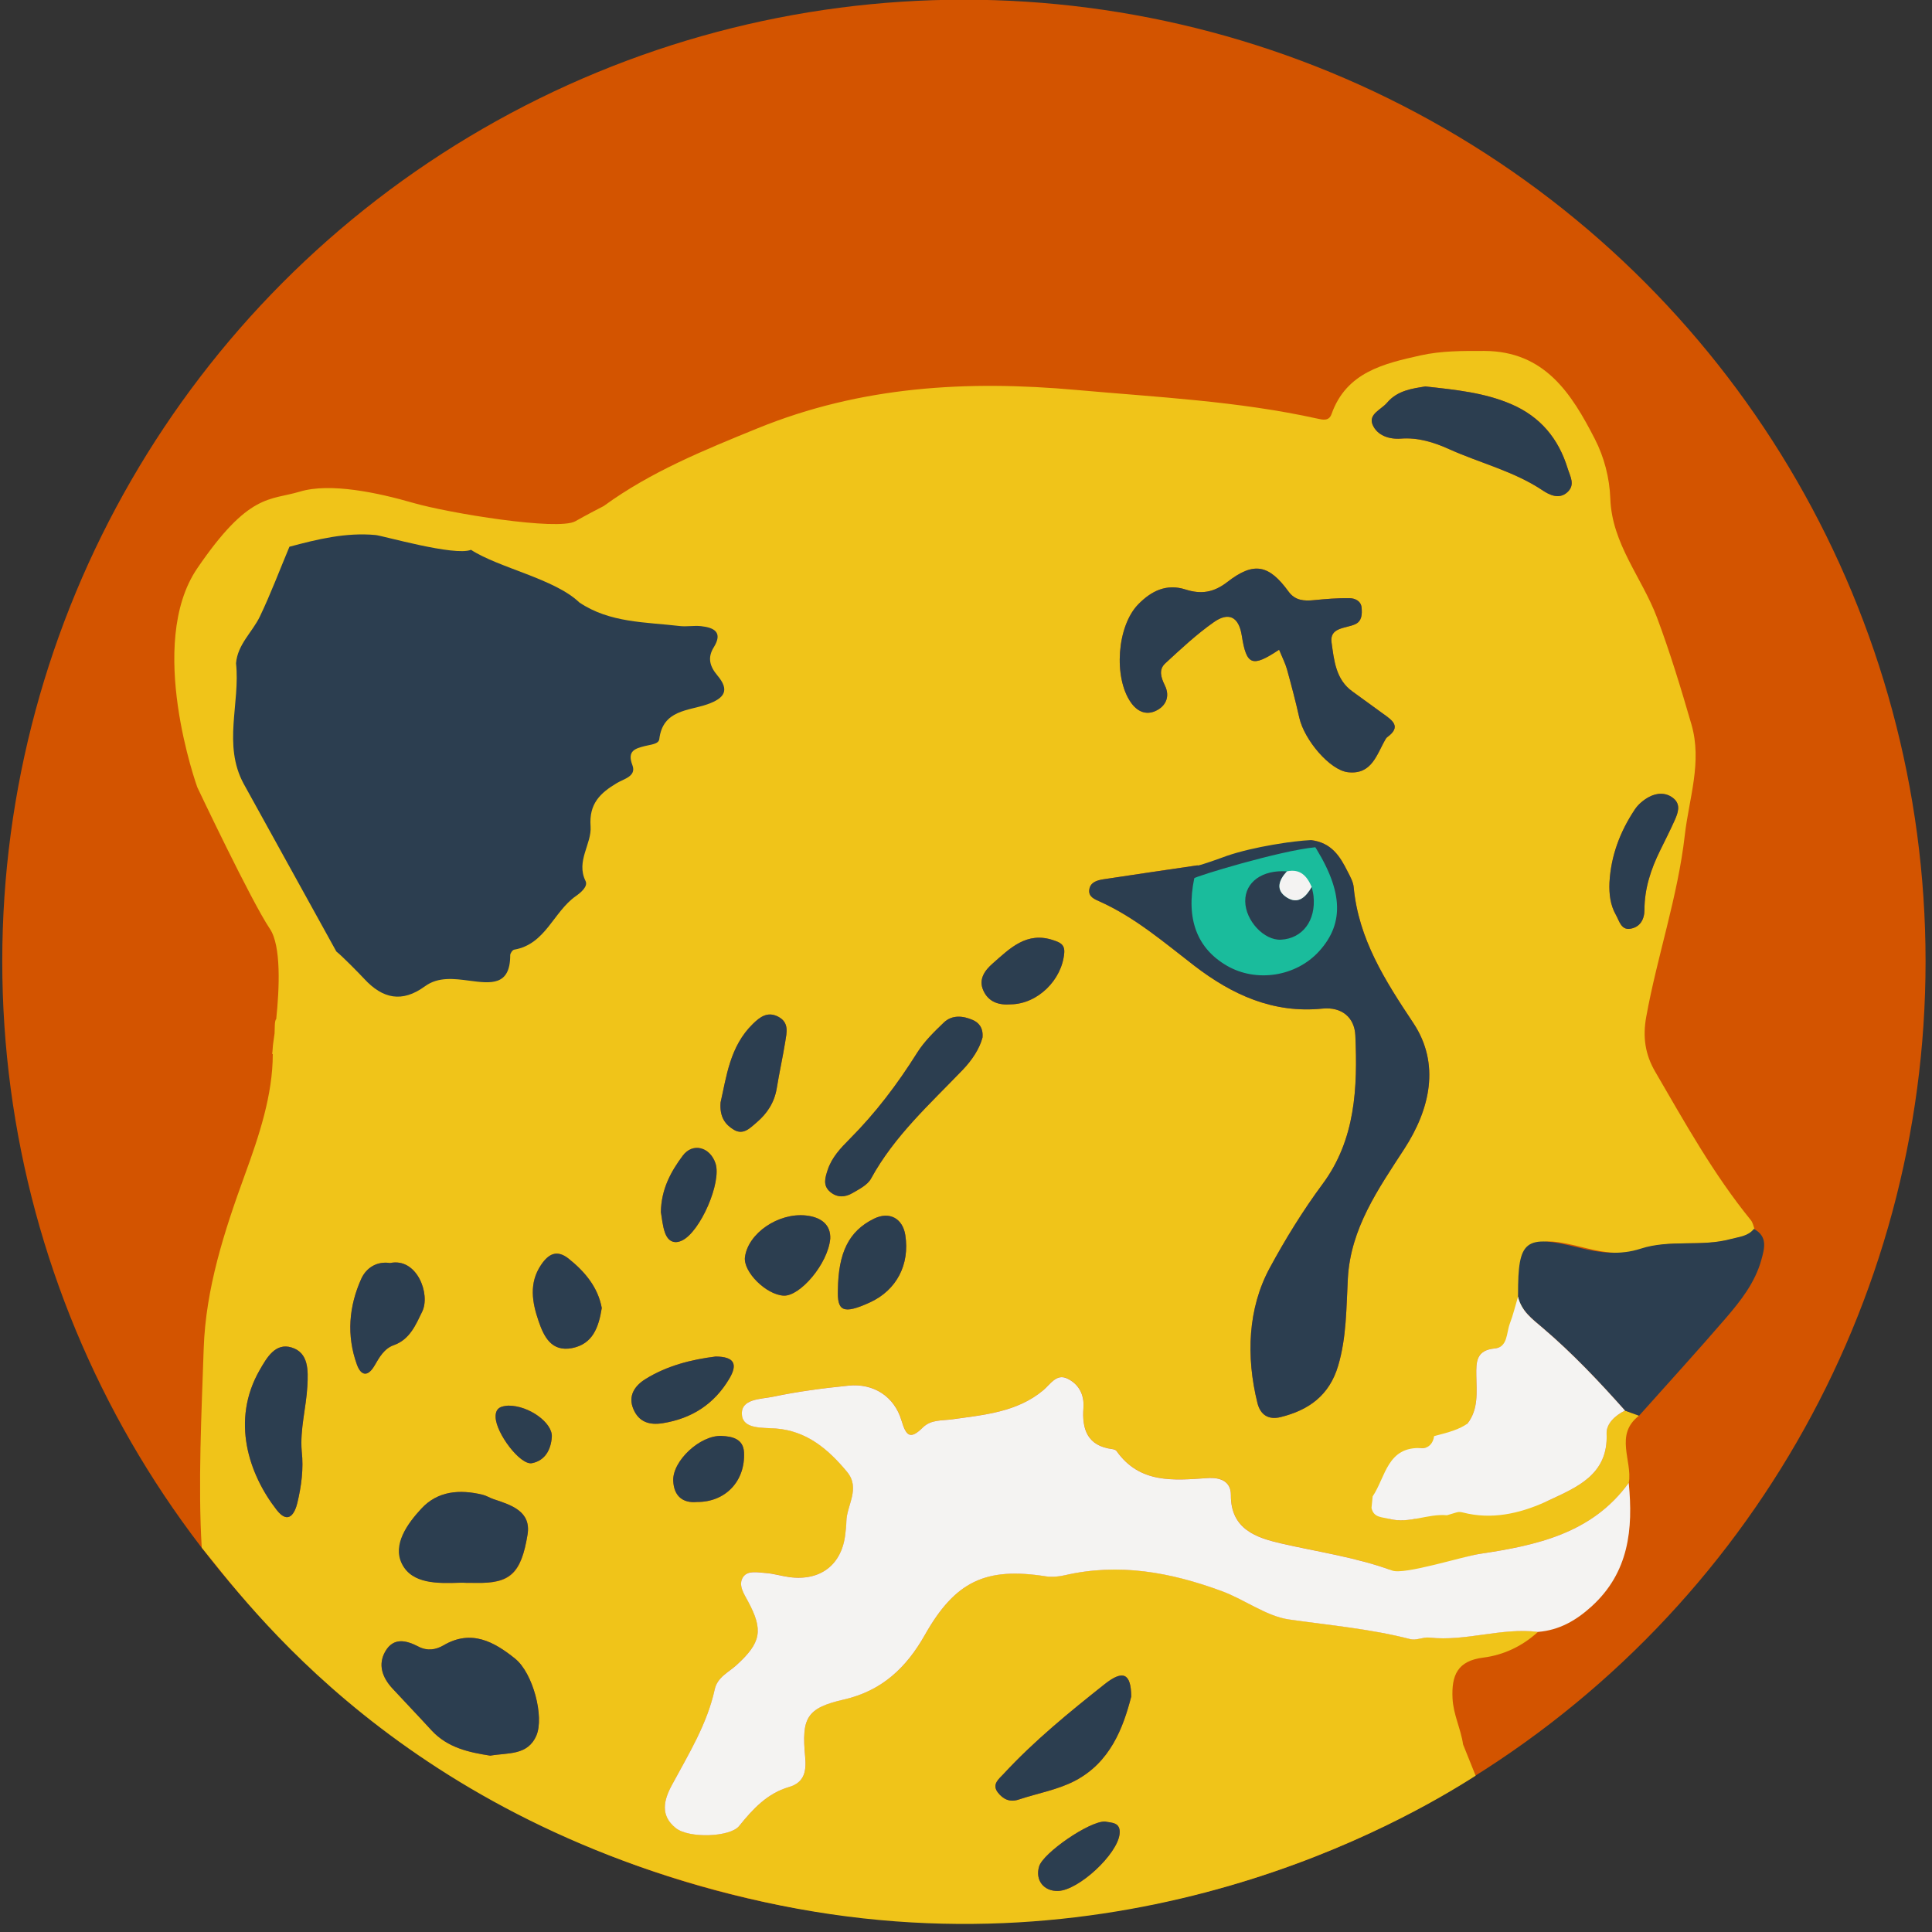 <?xml version="1.0" encoding="utf-8"?>
<!-- Generator: Adobe Illustrator 16.0.0, SVG Export Plug-In . SVG Version: 6.00 Build 0)  -->
<!DOCTYPE svg PUBLIC "-//W3C//DTD SVG 1.1//EN" "http://www.w3.org/Graphics/SVG/1.1/DTD/svg11.dtd">
<svg version="1.1" id="Layer_1" xmlns="http://www.w3.org/2000/svg" xmlns:xlink="http://www.w3.org/1999/xlink" x="0px" y="0px"
	 width="100px" height="100px" viewBox="0 0 100 100" enable-background="new 0 0 100 100" xml:space="preserve">
<rect x="0" y="0" width="100" height="100" fill="#333333" stroke="none"/>
<circle fill="#D35400" cx="49.892" cy="49.759" r="49.775"/>
<path fill="#F0C419" d="M90.622,63.152c-1.935-2.377-3.412-5.043-4.947-7.678c-0.53-0.908-0.653-1.812-0.467-2.839
	c0.571-3.156,1.632-6.21,1.997-9.408c0.217-1.904,0.91-3.784,0.343-5.734c-0.54-1.858-1.1-3.708-1.78-5.524
	c-0.773-2.062-2.334-3.812-2.418-6.153c-0.039-1.08-0.318-2.153-0.801-3.093c-1.208-2.354-2.594-4.547-5.724-4.559
	c-1.111-0.003-2.229-0.008-3.3,0.232c-1.894,0.424-3.836,0.864-4.605,3.037c-0.133,0.375-0.451,0.298-0.73,0.235
	c-4.111-0.91-8.303-1.109-12.479-1.484c-5.66-0.507-11.146-0.196-16.497,1.985c-2.781,1.134-5.533,2.25-7.963,4.022
	c-0.343,0.176-0.906,0.469-1.47,0.788c-0.899,0.509-6.565-0.421-8.4-0.951c-1.835-0.531-4.294-1.052-5.856-0.583
	c-1.562,0.469-2.639,0.047-5.314,3.97c-2.676,3.924,0,11.33,0,11.33s2.789,5.892,3.759,7.333c0.59,0.876,0.494,3.079,0.327,4.673
	c-0.092,0.059-0.074,0.534-0.085,0.732c-0.026,0.197-0.05,0.373-0.072,0.521c-0.028,0.18-0.023,0.361-0.053,0.543
	c0,0.006,0.032,0.012,0.032,0.012v-0.002c0,2.121-0.71,4.236-1.453,6.272c-1.059,2.905-2.019,5.864-2.123,8.978
	c-0.108,3.256-0.301,7.051-0.101,10.299c2.238,2.707,10.369,14.207,29.105,18.341c18.735,4.134,33.142-4.166,36.831-6.538
	l-0.65-1.619c-0.115-0.805-0.502-1.536-0.545-2.377c-0.06-1.203,0.256-1.947,1.588-2.115c1.062-0.135,2.031-0.593,2.838-1.335
	c-1.892-0.237-3.729,0.506-5.623,0.294c-0.318-0.035-0.678,0.158-0.976,0.082c-2.073-0.533-4.192-0.721-6.298-1.021
	c-1.171-0.168-2.286-1.032-3.486-1.473c-2.646-0.972-5.315-1.46-8.115-0.812c-0.312,0.07-0.658,0.104-0.971,0.056
	c-3.125-0.496-4.7,0.265-6.267,3.033c-0.948,1.675-2.206,2.892-4.201,3.345c-1.936,0.442-2.181,0.959-1.994,2.963
	c0.066,0.715-0.02,1.324-0.836,1.563c-1.128,0.327-1.875,1.141-2.583,2.019c-0.462,0.573-2.596,0.654-3.283,0.102
	c-0.808-0.65-0.622-1.437-0.195-2.227c0.861-1.596,1.821-3.145,2.216-4.947c0.139-0.637,0.713-0.881,1.131-1.262
	c1.276-1.162,1.39-1.808,0.597-3.289c-0.211-0.394-0.535-0.854-0.257-1.268c0.242-0.359,0.764-0.232,1.166-0.205
	c0.408,0.027,0.81,0.154,1.218,0.211c1.626,0.221,2.74-0.646,2.907-2.255c0.021-0.203,0.049-0.41,0.051-0.615
	c0.015-0.862,0.75-1.72,0.03-2.586c-0.973-1.169-2.085-2.118-3.692-2.237c-0.677-0.05-1.671,0.041-1.742-0.693
	c-0.083-0.858,0.991-0.819,1.613-0.95c1.287-0.271,2.599-0.442,3.91-0.574c1.284-0.13,2.365,0.556,2.736,1.806
	c0.24,0.808,0.455,1.002,1.101,0.364c0.43-0.425,0.985-0.349,1.553-0.43c1.622-0.226,3.329-0.369,4.682-1.499
	c0.368-0.309,0.68-0.871,1.234-0.613c0.592,0.276,0.9,0.825,0.847,1.525c-0.085,1.113,0.212,1.97,1.495,2.132
	c0.078,0.01,0.181,0.043,0.221,0.103c1.199,1.695,2.955,1.517,4.691,1.398c0.666-0.048,1.229,0.155,1.225,0.88
	c-0.013,1.78,1.346,2.211,2.59,2.5c1.87,0.431,3.774,0.705,5.594,1.351c-0.103,0.229-0.195,0.449-0.276,0.646
	c1.034-0.206,4.091-1.319,4.978-1.454c2.924-0.439,5.809-1.05,7.709-3.675c0.189-1.155-0.758-2.487,0.528-3.476
	c-0.242-0.088-0.483-0.176-0.726-0.263c-0.512,0.25-0.976,0.675-0.953,1.201c0.09,2.126-1.561,2.772-2.993,3.446
	c-1.276,0.601-4.707,0.404-6.185,0.104c-0.242,0.192-0.488,0.494-0.729,0.854c-0.438,0.073-0.88,0.118-1.336,0.003
	c-0.389-0.104-0.115-3.771,1.674-3.667c0.342,0.021,1.936-0.257,2.36-1.265c0.587-0.752,0.474-1.636,0.463-2.496
	c-0.009-0.689-0.017-1.308,0.954-1.398c0.678-0.064,0.871-0.801,1.05-1.275c0.172-0.457,0.698-0.934,0.698-1.404
	c0-0.039,0-0.081,0-0.123c0-2.791,0.055-3.127,2.91-2.405c1.055,0.265,1.963,0.394,3.026,0.046c1.515-0.494,3.06-0.082,4.587-0.498
	c0.432-0.117,0.864-0.136,1.174-0.525C90.762,63.454,90.716,63.268,90.622,63.152z M15.91,71.734
	c-0.061,1.134-0.389,2.24-0.293,3.384c0.103,0.909-0.019,1.81-0.229,2.682c-0.115,0.478-0.435,1.164-1.066,0.356
	c-1.443-1.848-2.38-4.633-0.882-7.241c0.368-0.642,0.815-1.435,1.66-1.167C15.979,70.023,15.953,70.932,15.91,71.734z
	 M24.981,77.367c0.196,0.047,0.375,0.166,0.569,0.23c0.916,0.303,1.952,0.629,1.756,1.832c-0.332,2.043-0.901,2.528-2.617,2.5
	c-0.205-0.004,0.427,0-0.573,0c0-0.003,0-0.006,0-0.009c0,0-0.207-0.001-0.288,0.001c-1.128,0.036-2.48,0.074-3.005-0.98
	c-0.492-0.998,0.267-2.069,0.993-2.854C22.672,77.162,23.805,77.081,24.981,77.367z M18.47,70.619c-0.537-1.498-0.413-3,0.23-4.43
	c0.265-0.584,0.822-0.918,1.493-0.815c1.382-0.293,2.103,1.606,1.66,2.515c-0.328,0.67-0.632,1.438-1.469,1.736
	c-0.495,0.173-0.746,0.623-0.996,1.055C19.043,71.275,18.686,71.225,18.47,70.619z M27.762,89.832
	c-0.449,1.042-1.466,0.881-2.387,1.04c-1.1-0.171-2.208-0.405-3.043-1.313c-0.667-0.729-1.35-1.44-2.021-2.166
	c-0.519-0.561-0.762-1.229-0.369-1.916c0.422-0.736,1.082-0.582,1.72-0.248c0.443,0.231,0.887,0.172,1.296-0.068
	c1.439-0.844,2.625-0.18,3.705,0.691C27.593,86.602,28.176,88.869,27.762,89.832z M27.533,75.734
	c-0.604,0.117-1.864-1.555-1.881-2.39c-0.013-0.53,0.361-0.562,0.654-0.59c1.07-0.009,2.306,0.892,2.256,1.617
	C28.519,75.032,28.214,75.602,27.533,75.734z M29.611,69.777c-1.071,0.207-1.458-0.594-1.732-1.391
	c-0.335-0.972-0.511-1.971,0.128-2.918c0.38-0.562,0.813-0.807,1.428-0.318c0.859,0.687,1.518,1.492,1.712,2.552
	C30.985,68.719,30.676,69.566,29.611,69.777z M57.95,94.927c-0.115,1.058-2.118,2.909-3.177,2.948
	c-0.75,0.027-1.205-0.561-0.987-1.273c0.21-0.692,2.599-2.345,3.409-2.318C57.527,94.354,58.018,94.307,57.95,94.927z M51.934,91.83
	c1.592-1.725,3.412-3.205,5.242-4.658c0.963-0.763,1.37-0.55,1.376,0.645c-0.42,1.633-1.091,3.404-2.911,4.358
	c-0.896,0.468-1.939,0.646-2.912,0.97c-0.467,0.156-0.812-0.019-1.082-0.367C51.323,92.354,51.702,92.08,51.934,91.83z
	 M35.337,59.82c0.522-0.701,1.417-0.448,1.698,0.397c0.325,0.982-0.787,3.542-1.734,3.992c-0.441,0.211-0.738-0.008-0.875-0.384
	c-0.137-0.377-0.164-0.795-0.219-1.087C34.225,61.544,34.729,60.639,35.337,59.82z M34.306,73.664
	c-0.682,0.109-1.229-0.051-1.517-0.719c-0.303-0.698,0.072-1.221,0.608-1.557c1.128-0.705,2.399-1.021,3.645-1.176
	c0.954,0.007,1.162,0.38,0.706,1.148C36.965,72.682,35.808,73.422,34.306,73.664z M38.51,75.171c0.074,1.481-0.95,2.583-2.438,2.571
	c-0.72,0.07-1.196-0.297-1.226-1.105c-0.036-1.029,1.403-2.365,2.507-2.313C37.881,74.348,38.474,74.462,38.51,75.171z
	 M37.985,58.475c-0.435-0.259-0.748-0.646-0.688-1.414c0.303-1.313,0.473-2.897,1.673-4.066c0.358-0.348,0.753-0.66,1.308-0.372
	c0.583,0.305,0.442,0.823,0.366,1.301c-0.13,0.806-0.309,1.601-0.439,2.404c-0.12,0.729-0.49,1.3-1.037,1.766
	C38.83,58.377,38.48,58.77,37.985,58.475z M40.563,67.062c-0.904-0.043-2.104-1.234-2.004-1.994c0.161-1.236,1.73-2.309,3.162-2.154
	c0.807,0.089,1.278,0.494,1.254,1.193C42.859,65.414,41.409,67.104,40.563,67.062z M45.04,67.405
	c-1.417,0.653-1.712,0.452-1.67-0.655c0.025-1.886,0.545-3.025,1.87-3.672c0.801-0.393,1.485-0.01,1.619,0.852
	C47.096,65.454,46.405,66.775,45.04,67.405z M50.855,53.702c-0.15,0.571-0.536,1.162-1.019,1.667
	c-1.706,1.777-3.547,3.43-4.752,5.637c-0.18,0.328-0.61,0.544-0.961,0.748c-0.373,0.219-0.787,0.249-1.153-0.061
	c-0.397-0.334-0.257-0.744-0.13-1.137c0.21-0.648,0.675-1.136,1.136-1.599c1.346-1.349,2.481-2.851,3.493-4.464
	c0.366-0.582,0.88-1.085,1.382-1.566c0.433-0.414,1.002-0.351,1.503-0.131C50.646,52.924,50.9,53.182,50.855,53.702z M52.327,51.986
	c-0.624,0.05-1.162-0.117-1.431-0.721c-0.263-0.586,0.086-1.047,0.488-1.398c0.887-0.779,1.756-1.667,3.129-1.204
	c0.312,0.106,0.609,0.199,0.572,0.655C54.973,50.723,53.708,51.962,52.327,51.986z M58.917,31.278
	c0.674-0.689,1.458-1.082,2.448-0.764c0.795,0.254,1.449,0.164,2.164-0.392c1.375-1.067,2.154-0.892,3.164,0.497
	c0.342,0.469,0.803,0.497,1.322,0.445c0.611-0.061,1.229-0.112,1.842-0.101c0.271,0.005,0.588,0.137,0.619,0.495
	c0.028,0.332,0.021,0.696-0.338,0.856c-0.498,0.221-1.332,0.154-1.217,0.946c0.13,0.909,0.209,1.913,1.086,2.535
	c0.536,0.381,1.062,0.777,1.596,1.159c0.47,0.335,0.941,0.66,0.205,1.197c-0.031,0.024-0.062,0.056-0.082,0.092
	c-0.465,0.788-0.705,1.867-1.953,1.728c-0.938-0.104-2.262-1.667-2.523-2.825c-0.188-0.841-0.409-1.677-0.639-2.508
	c-0.086-0.313-0.241-0.608-0.405-1.01c-1.392,0.926-1.688,0.82-1.931-0.727c-0.157-1.011-0.701-1.224-1.444-0.702
	c-0.899,0.63-1.71,1.391-2.519,2.137c-0.35,0.324-0.219,0.732-0.02,1.138c0.289,0.584,0.044,1.092-0.494,1.33
	c-0.482,0.214-0.936,0.031-1.271-0.456C57.633,35.062,57.812,32.405,58.917,31.278z M67.893,45.907
	c0.032,0.161,0.08,0.319,0.096,0.481c0.128,1.261-0.569,2.189-1.684,2.25c-0.877,0.048-1.842-0.987-1.852-1.986
	c-0.012-0.998,0.885-1.64,2.158-1.55C67.301,44.952,67.65,45.344,67.893,45.907z M72.688,59.464
	c-1.354,2.086-2.78,4.113-2.922,6.703c-0.084,1.521-0.062,3.039-0.504,4.53c-0.455,1.529-1.518,2.289-2.97,2.65
	c-0.644,0.16-1.056-0.117-1.208-0.732c-0.596-2.404-0.495-4.896,0.639-6.987c0.795-1.47,1.713-2.967,2.738-4.349
	c1.702-2.297,1.811-4.986,1.691-7.684c-0.039-0.933-0.704-1.488-1.7-1.39c-2.552,0.26-4.673-0.713-6.632-2.217
	c-1.566-1.207-3.072-2.507-4.903-3.328c-0.257-0.114-0.579-0.241-0.538-0.595c0.045-0.399,0.4-0.501,0.729-0.552
	c1.582-0.244,3.166-0.472,4.877-0.725c-0.719,2.464-0.184,4.211,1.524,5.198c1.522,0.88,3.573,0.56,4.763-0.744
	c1.362-1.494,1.252-3.233-0.426-5.761c1.082,0.128,1.52,0.856,1.908,1.63c0.13,0.256,0.286,0.527,0.312,0.803
	c0.252,2.691,1.623,4.833,3.084,7.03C74.564,55.07,74.016,57.418,72.688,59.464z M81.116,25.486c-0.431,0.383-0.937,0.117-1.263-0.1
	c-1.494-1-3.235-1.412-4.842-2.137c-0.793-0.357-1.609-0.614-2.502-0.547c-0.619,0.046-1.229-0.169-1.462-0.717
	c-0.233-0.551,0.447-0.787,0.744-1.138c0.544-0.648,1.339-0.738,1.983-0.845c1.605,0.175,3.076,0.326,4.457,0.921
	c1.494,0.646,2.433,1.772,2.908,3.315C81.271,24.666,81.555,25.098,81.116,25.486z M84.371,48.074
	c-0.462,0.069-0.559-0.412-0.73-0.713c-0.293-0.514-0.358-1.088-0.334-1.676c0.073-1.389,0.549-2.646,1.315-3.792
	c0.175-0.262,0.448-0.49,0.728-0.64c0.418-0.227,0.898-0.245,1.278,0.076c0.384,0.325,0.222,0.754,0.052,1.133
	c-0.234,0.525-0.496,1.039-0.75,1.555c-0.479,0.969-0.812,1.975-0.812,3.071C85.115,47.601,84.878,47.999,84.371,48.074z"/>
<path fill="#F4F3F2" d="M79.605,84.467c-1.891-0.236-3.729,0.506-5.621,0.294c-0.319-0.034-0.678,0.158-0.977,0.082
	c-2.072-0.534-4.193-0.721-6.298-1.021c-1.171-0.17-2.286-1.033-3.487-1.473c-2.646-0.973-5.314-1.461-8.115-0.813
	c-0.312,0.071-0.657,0.104-0.971,0.056c-3.123-0.496-4.699,0.264-6.266,3.033c-0.948,1.675-2.206,2.891-4.201,3.345
	c-1.936,0.442-2.181,0.96-1.994,2.964c0.066,0.715-0.02,1.323-0.836,1.562c-1.128,0.327-1.875,1.141-2.583,2.02
	c-0.462,0.572-2.596,0.653-3.283,0.101c-0.808-0.65-0.622-1.437-0.195-2.226c0.861-1.597,1.821-3.146,2.216-4.949
	c0.139-0.635,0.713-0.879,1.131-1.26c1.276-1.164,1.39-1.809,0.597-3.289c-0.211-0.395-0.535-0.855-0.257-1.269
	c0.242-0.358,0.764-0.231,1.166-0.205c0.408,0.028,0.81,0.155,1.218,0.211c1.626,0.22,2.74-0.647,2.907-2.255
	c0.021-0.203,0.049-0.41,0.051-0.615c0.015-0.861,0.75-1.72,0.03-2.586c-0.973-1.169-2.085-2.117-3.692-2.236
	c-0.677-0.051-1.671,0.041-1.742-0.694c-0.083-0.858,0.991-0.819,1.613-0.95c1.287-0.271,2.599-0.443,3.91-0.574
	c1.284-0.13,2.365,0.555,2.736,1.807c0.24,0.807,0.455,1,1.101,0.363c0.43-0.425,0.985-0.349,1.553-0.43
	c1.623-0.227,3.33-0.369,4.682-1.499c0.368-0.308,0.681-0.871,1.233-0.612c0.593,0.275,0.901,0.824,0.848,1.524
	c-0.085,1.114,0.212,1.97,1.495,2.132c0.077,0.01,0.181,0.043,0.221,0.102c1.199,1.696,2.955,1.518,4.69,1.399
	c0.668-0.048,1.23,0.155,1.226,0.88c-0.013,1.78,1.347,2.211,2.59,2.5c1.929,0.444,3.894,0.719,5.763,1.407
	c0.627,0.231,3.646-0.731,4.531-0.866c2.926-0.439,5.809-1.05,7.709-3.675c0.234,2.396,0.012,4.635-1.925,6.397
	C81.572,83.882,80.701,84.38,79.605,84.467z"/>
<path fill="#2C3E50" d="M78.573,67.115c0.001-0.04,0.001-0.082,0.001-0.124c0-2.791,0.326-3.126,3.182-2.405
	c1.055,0.266,2.1,0.393,3.162,0.046c1.516-0.493,3.129-0.082,4.656-0.498c0.431-0.118,0.896-0.136,1.207-0.526
	c0.722,0.392,0.554,0.996,0.386,1.601c-0.326,1.181-1.067,2.118-1.839,3.017c-1.471,1.707-2.99,3.37-4.49,5.051
	c-0.242-0.088-0.484-0.176-0.727-0.262c-1.34-1.508-2.721-2.971-4.26-4.281C79.325,68.282,78.736,67.861,78.573,67.115z"/>
<path fill="#AF854E" d="M78.604,96.289c-0.078-0.066-0.158-0.135-0.236-0.203C78.445,96.154,78.525,96.223,78.604,96.289z"/>
<path fill="#2C3E50" d="M37.133,34.962c-0.396-0.471-0.523-0.919-0.189-1.457c0.484-0.78,0.018-1.02-0.651-1.095
	c-0.365-0.042-0.745,0.036-1.11-0.007c-1.776-0.21-3.617-0.158-5.194-1.218c-1.276-1.229-4.159-1.786-5.61-2.726
	c-0.857,0.342-4.559-0.732-4.944-0.767c-1.531-0.141-2.995,0.216-4.454,0.607c-0.504,1.203-0.964,2.427-1.526,3.603
	c-0.391,0.818-1.158,1.447-1.238,2.43c0.222,2.074-0.696,4.219,0.396,6.237l4.796,8.68c0.292,0.228,1.194,1.146,1.443,1.415
	c0.95,1.029,1.957,1.256,3.149,0.382c0.684-0.5,1.523-0.388,2.284-0.287c1.125,0.148,2.125,0.279,2.124-1.319
	c0-0.1,0.12-0.272,0.205-0.286c1.625-0.278,2.028-1.955,3.185-2.767c0.263-0.185,0.648-0.505,0.509-0.786
	c-0.508-1.038,0.327-1.913,0.26-2.831c-0.088-1.179,0.507-1.729,1.368-2.243c0.355-0.213,1.017-0.346,0.797-0.923
	c-0.286-0.749,0.148-0.86,0.649-0.99c0.28-0.073,0.71-0.093,0.743-0.358c0.181-1.519,1.508-1.46,2.48-1.799
	C37.524,36.135,37.771,35.718,37.133,34.962z"/>
<path fill="#F4F3F2" d="M71.048,77.454c0.677-1.005,0.753-2.604,2.542-2.5c0.342,0.021,0.592-0.242,0.639-0.621
	c0.842-0.212,1.323-0.367,1.722-0.644c0.587-0.752,0.474-1.635,0.463-2.496c-0.009-0.689-0.017-1.308,0.954-1.398
	c0.678-0.064,0.599-0.801,0.777-1.275c0.174-0.457,0.287-0.934,0.428-1.403c0.164,0.745,0.752,1.167,1.277,1.616
	c1.539,1.311,2.92,2.772,4.26,4.279c-0.51,0.25-0.975,0.676-0.952,1.201c0.09,2.126-1.562,2.771-2.993,3.446
	c-1.277,0.601-2.696,0.989-4.173,0.69c-0.61-0.14-0.375-0.119-1.097,0.08c-1-0.092-1.955,0.452-2.979,0.19
	c-0.39-0.104-0.815-0.054-0.927-0.569"/>
<path fill="#2C3E50" d="M66.206,33.63c-1.392,0.926-1.688,0.82-1.931-0.727c-0.157-1.011-0.701-1.224-1.444-0.702
	c-0.899,0.63-1.71,1.391-2.519,2.137c-0.35,0.324-0.219,0.732-0.02,1.138c0.289,0.584,0.044,1.092-0.494,1.33
	c-0.482,0.214-0.936,0.031-1.271-0.456c-0.895-1.289-0.715-3.946,0.391-5.073c0.674-0.689,1.458-1.082,2.448-0.764
	c0.795,0.254,1.45,0.164,2.165-0.392c1.373-1.067,2.152-0.892,3.164,0.497c0.341,0.469,0.802,0.497,1.32,0.445
	c0.612-0.061,1.23-0.112,1.844-0.101c0.271,0.005,0.588,0.137,0.619,0.495c0.027,0.332,0.02,0.696-0.34,0.856
	c-0.496,0.221-1.33,0.154-1.216,0.946c0.13,0.909,0.209,1.913,1.086,2.535c0.536,0.381,1.062,0.777,1.597,1.159
	c0.469,0.335,0.94,0.66,0.205,1.197c-0.033,0.024-0.062,0.056-0.082,0.092c-0.467,0.788-0.707,1.867-1.955,1.728
	c-0.938-0.104-2.262-1.667-2.522-2.825c-0.188-0.841-0.409-1.677-0.638-2.508C66.523,34.327,66.37,34.032,66.206,33.63z"/>
<path fill="#2C3E50" d="M25.375,90.872c-1.1-0.171-2.208-0.405-3.043-1.313c-0.667-0.729-1.35-1.44-2.021-2.166
	c-0.519-0.561-0.762-1.229-0.369-1.916c0.422-0.736,1.082-0.582,1.72-0.248c0.443,0.231,0.887,0.172,1.296-0.068
	c1.439-0.844,2.625-0.18,3.705,0.691c0.931,0.75,1.514,3.019,1.1,3.98C27.313,90.874,26.296,90.713,25.375,90.872z"/>
<path fill="#2C3E50" d="M73.773,20.002c1.606,0.175,3.078,0.326,4.457,0.921c1.496,0.646,2.434,1.772,2.91,3.315
	c0.131,0.428,0.414,0.86-0.024,1.249c-0.431,0.383-0.937,0.117-1.263-0.1c-1.494-1-3.235-1.412-4.842-2.137
	c-0.793-0.357-1.609-0.614-2.502-0.547c-0.619,0.046-1.229-0.169-1.462-0.717c-0.233-0.551,0.447-0.787,0.744-1.138
	C72.335,20.198,73.13,20.109,73.773,20.002z"/>
<path fill="#2C3E50" d="M24.031,81.922c-0.082,0-0.164-0.001-0.246,0.001c-1.127,0.036-2.459,0.074-2.984-0.981
	c-0.493-0.996,0.277-2.068,1.004-2.854c0.854-0.925,1.999-1.006,3.176-0.72c0.196,0.047,0.374,0.166,0.569,0.229
	c0.916,0.303,1.952,0.631,1.756,1.832c-0.333,2.043-0.945,2.529-2.66,2.502c-0.205-0.005-0.411-0.002-0.616-0.002
	C24.031,81.928,24.031,81.925,24.031,81.922z"/>
<path fill="#2C3E50" d="M50.855,53.702c-0.15,0.571-0.536,1.162-1.019,1.667c-1.706,1.777-3.547,3.43-4.752,5.637
	c-0.18,0.328-0.61,0.544-0.961,0.748c-0.373,0.219-0.787,0.249-1.153-0.061c-0.397-0.334-0.257-0.744-0.13-1.137
	c0.21-0.648,0.675-1.136,1.136-1.599c1.346-1.349,2.481-2.851,3.493-4.464c0.366-0.582,0.88-1.085,1.382-1.566
	c0.433-0.414,1.002-0.351,1.503-0.131C50.646,52.924,50.9,53.182,50.855,53.702z"/>
<path fill="#2C3E50" d="M15.617,75.118c0.103,0.909-0.019,1.81-0.229,2.682c-0.115,0.478-0.435,1.164-1.066,0.356
	c-1.443-1.848-2.38-4.633-0.882-7.241c0.368-0.642,0.815-1.435,1.66-1.167c0.879,0.275,0.853,1.184,0.81,1.986
	C15.849,72.868,15.521,73.975,15.617,75.118z"/>
<path fill="#2C3E50" d="M58.552,87.816c-0.42,1.632-1.091,3.403-2.911,4.357c-0.896,0.469-1.939,0.646-2.912,0.971
	c-0.467,0.155-0.812-0.02-1.082-0.367c-0.323-0.424,0.056-0.697,0.287-0.947c1.592-1.725,3.412-3.205,5.242-4.658
	C58.137,86.409,58.545,86.622,58.552,87.816z"/>
<path fill="#2C3E50" d="M20.193,65.374c1.382-0.293,2.103,1.606,1.66,2.515c-0.328,0.67-0.632,1.438-1.469,1.736
	c-0.495,0.173-0.746,0.623-0.996,1.055c-0.346,0.596-0.703,0.545-0.919-0.061c-0.537-1.498-0.413-3,0.23-4.43
	C18.966,65.605,19.522,65.271,20.193,65.374z"/>
<path fill="#2C3E50" d="M37.297,57.061c0.303-1.313,0.473-2.897,1.673-4.066c0.358-0.348,0.753-0.66,1.308-0.372
	c0.583,0.305,0.442,0.823,0.366,1.301c-0.13,0.806-0.309,1.601-0.439,2.404c-0.12,0.729-0.49,1.3-1.037,1.766
	c-0.337,0.285-0.687,0.679-1.182,0.384C37.55,58.216,37.238,57.828,37.297,57.061z"/>
<path fill="#2C3E50" d="M83.305,45.685c0.074-1.389,0.551-2.646,1.316-3.792c0.175-0.262,0.447-0.49,0.727-0.64
	c0.418-0.227,0.899-0.245,1.279,0.076c0.385,0.325,0.221,0.754,0.053,1.133c-0.236,0.525-0.498,1.039-0.75,1.555
	c-0.479,0.969-0.813,1.975-0.813,3.071c0,0.513-0.237,0.911-0.745,0.986c-0.462,0.069-0.559-0.412-0.73-0.713
	C83.348,46.847,83.281,46.273,83.305,45.685z"/>
<path fill="#2C3E50" d="M42.974,64.107c-0.115,1.307-1.565,2.996-2.411,2.955c-0.904-0.043-2.104-1.234-2.004-1.994
	c0.161-1.236,1.73-2.309,3.162-2.154C42.527,63.003,42.999,63.408,42.974,64.107z"/>
<path fill="#2C3E50" d="M31.148,67.702c-0.163,1.017-0.472,1.864-1.537,2.075c-1.071,0.207-1.458-0.594-1.732-1.391
	c-0.335-0.972-0.511-1.971,0.128-2.918c0.38-0.562,0.813-0.807,1.428-0.318C30.295,65.837,30.954,66.645,31.148,67.702z"/>
<path fill="#2C3E50" d="M43.37,66.75c0.025-1.886,0.545-3.025,1.87-3.672c0.801-0.393,1.485-0.01,1.619,0.852
	c0.238,1.524-0.454,2.846-1.819,3.477C43.623,68.059,43.327,67.857,43.37,66.75z"/>
<path fill="#2C3E50" d="M37.042,70.214c0.954,0.007,1.162,0.38,0.706,1.149c-0.783,1.316-1.94,2.059-3.442,2.301
	c-0.682,0.109-1.229-0.051-1.517-0.719c-0.303-0.698,0.072-1.221,0.608-1.557C34.525,70.684,35.797,70.369,37.042,70.214z"/>
<path fill="#2C3E50" d="M52.327,51.984c-0.624,0.052-1.162-0.115-1.431-0.719c-0.263-0.586,0.086-1.047,0.488-1.398
	c0.887-0.779,1.756-1.667,3.129-1.204c0.312,0.106,0.609,0.199,0.572,0.655C54.973,50.723,53.708,51.962,52.327,51.984z"/>
<path fill="#2C3E50" d="M36.072,77.742c-0.72,0.07-1.196-0.297-1.226-1.105c-0.036-1.029,1.403-2.365,2.507-2.313
	c0.528,0.024,1.121,0.14,1.157,0.849C38.583,76.652,37.56,77.754,36.072,77.742z"/>
<path fill="#2C3E50" d="M34.207,62.74c0.018-1.196,0.522-2.104,1.13-2.92c0.522-0.701,1.417-0.448,1.698,0.397
	c0.325,0.982-0.787,3.542-1.734,3.992c-0.441,0.211-0.738-0.008-0.875-0.384C34.289,63.45,34.262,63.032,34.207,62.74z"/>
<path fill="#2C3E50" d="M57.195,94.282c0.332,0.071,0.822,0.022,0.755,0.645c-0.115,1.058-2.118,2.909-3.177,2.948
	c-0.75,0.027-1.205-0.561-0.987-1.273C53.996,95.908,56.385,94.257,57.195,94.282z"/>
<polygon fill="#1ABC9C" points="68.521,43.688 66.662,43.602 61.116,45.322 61.116,47.47 62.104,49.57 65.502,50.783 68.282,50.265 
	69.809,48.31 "/>
<path fill="#2C3E50" d="M67.893,45.907c0.032,0.161,0.08,0.319,0.096,0.481c0.128,1.261-0.569,2.189-1.684,2.25
	c-0.877,0.048-1.842-0.987-1.852-1.986c-0.012-0.998,0.885-1.64,2.158-1.551c-0.42,0.452-0.604,0.97-0.004,1.353
	C67.201,46.831,67.6,46.414,67.893,45.907z"/>
<path fill="#2C3E50" d="M26.306,72.756c1.07-0.009,2.306,0.893,2.256,1.617c-0.043,0.659-0.348,1.229-1.029,1.361
	c-0.604,0.117-1.864-1.555-1.881-2.39C25.639,72.814,26.013,72.784,26.306,72.756z"/>
<path fill="#F4F3F2" d="M67.893,45.907c-0.293,0.507-0.691,0.924-1.285,0.547c-0.602-0.383-0.418-0.901,0.004-1.353
	C67.301,44.952,67.65,45.344,67.893,45.907z"/>
<path fill="#2C3E50" d="M61.984,44.79c-0.022,0.077,1.457-0.469,1.529-0.495c1.397-0.476,3.465-0.774,4.332-0.812
	c0,0,0.19,0.296,0.238,0.37c-1.857,0.178-6.249,1.521-6.268,1.605c-0.44,2.114,0.146,3.634,1.693,4.53
	c1.522,0.88,3.573,0.56,4.762-0.744c1.363-1.494,1.252-3.233-0.426-5.761c1.084,0.128,1.521,0.856,1.909,1.63
	c0.13,0.256,0.286,0.527,0.312,0.803c0.252,2.691,1.623,4.833,3.084,7.029c1.414,2.125,0.865,4.473-0.461,6.519
	c-1.354,2.086-2.781,4.113-2.924,6.703c-0.084,1.521-0.061,3.039-0.504,4.53c-0.455,1.529-1.517,2.289-2.969,2.65
	c-0.643,0.16-1.055-0.117-1.208-0.732c-0.595-2.404-0.495-4.896,0.638-6.987c0.795-1.47,1.715-2.967,2.739-4.349
	c1.702-2.297,1.81-4.986,1.692-7.684c-0.041-0.933-0.705-1.488-1.701-1.39c-2.551,0.26-4.672-0.713-6.631-2.217
	c-1.567-1.207-3.073-2.507-4.904-3.328c-0.257-0.114-0.579-0.241-0.538-0.595c0.045-0.399,0.401-0.501,0.729-0.552
	C58.689,45.271,60.273,45.043,61.984,44.79z"/>
<circle fill="none" cx="49.892" cy="49.759" r="49.775"/>
<circle fill="none" cx="49.892" cy="49.759" r="49.775"/>
</svg>
